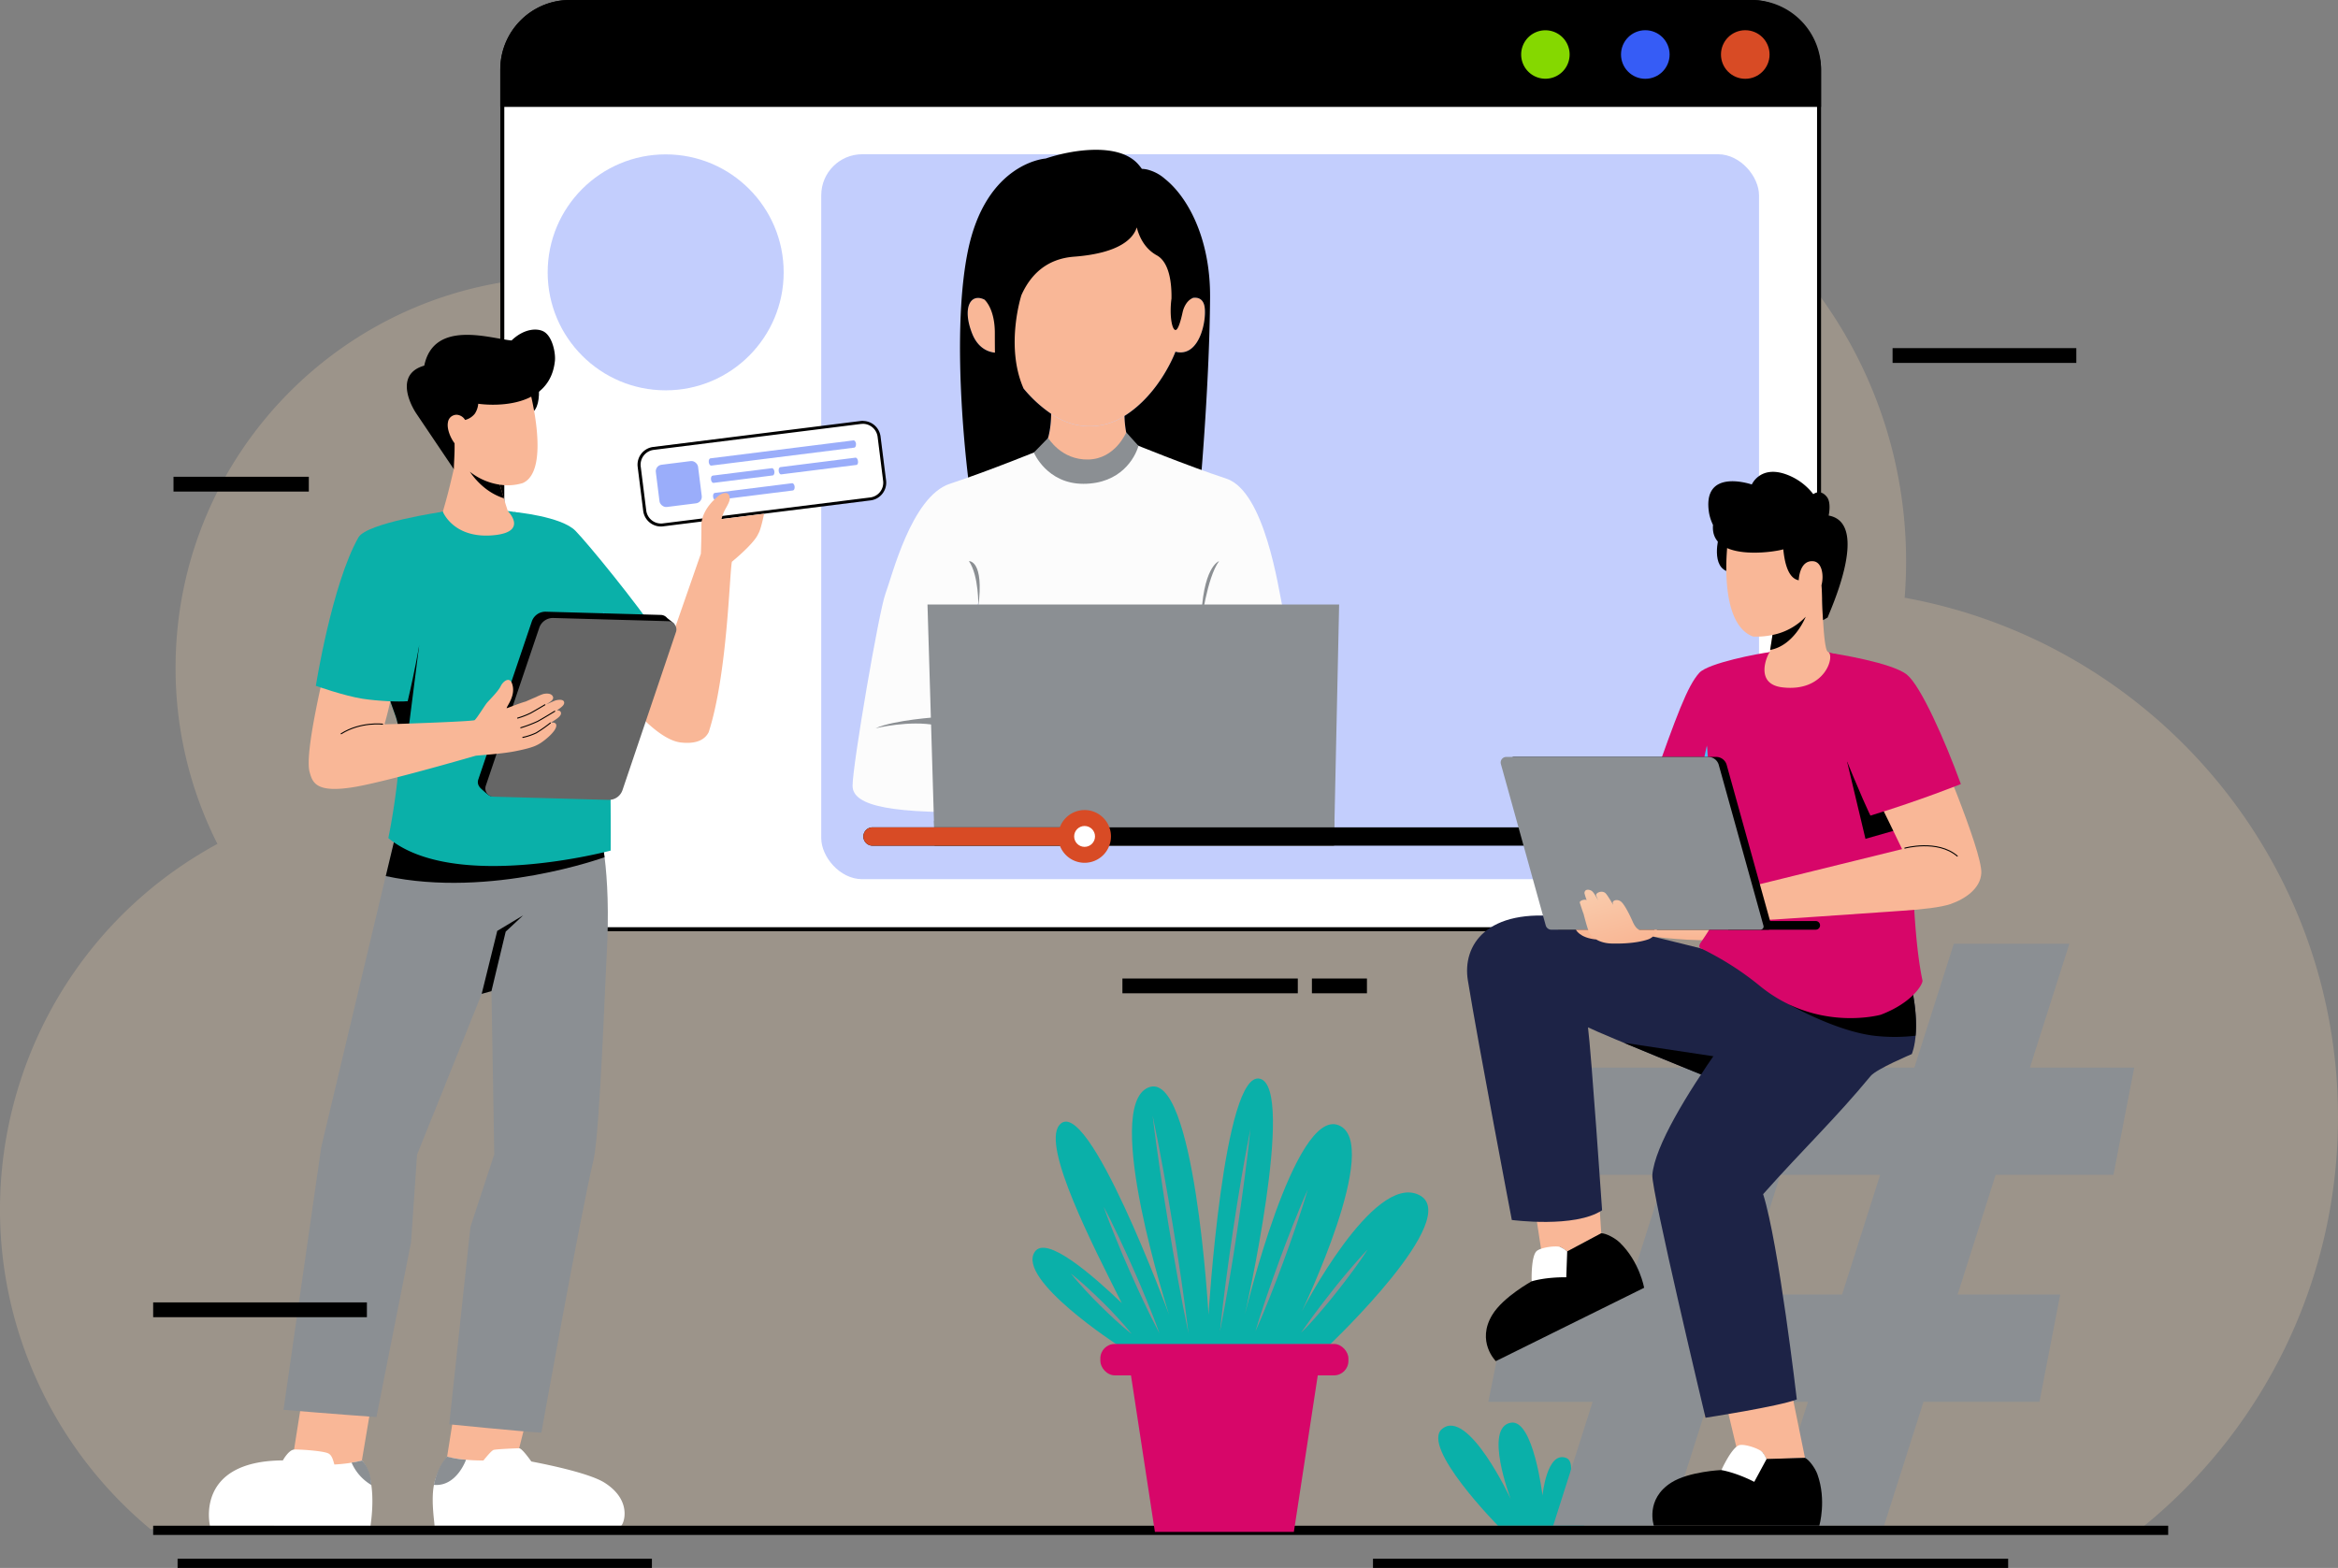 <svg xmlns="http://www.w3.org/2000/svg" xmlns:xlink="http://www.w3.org/1999/xlink" viewBox="0 0 1350.91 906.15"><rect x="0" y="0" width="1350.91" height="906.15" fill="#808080" stroke="none"/><defs><style>.cls-1{fill:#c7b299;opacity:0.4;}.cls-1,.cls-16,.cls-5{isolation:isolate;}.cls-2{fill:#0ab0a9;}.cls-15,.cls-3{fill:#fff;}.cls-19,.cls-3,.cls-4{stroke:#000;}.cls-3,.cls-4{stroke-miterlimit:10;stroke-width:2.31px;}.cls-16,.cls-5,.cls-7{fill:#365cf6;}.cls-5{opacity:0.3;}.cls-6{fill:#85d800;}.cls-8{fill:#d84b25;}.cls-9{fill:#f9b797;}.cls-10{fill:#fcfcfc;}.cls-11{fill:#8b8f93;}.cls-12{fill:#4c1765;}.cls-13{fill:#1c0224;}.cls-14{fill:#fbb2a5;}.cls-16{opacity:0.5;}.cls-17{fill:url(#linear-gradient);}.cls-18{fill:#666;}.cls-19{fill:none;stroke-linecap:round;stroke-linejoin:round;stroke-width:0.58px;}.cls-20{fill:url(#linear-gradient-2);}.cls-21{fill:#1d2346;}.cls-22{fill:#d70669;}.cls-23{fill:url(#linear-gradient-3);}.cls-24{fill:url(#linear-gradient-4);}.cls-25{fill:url(#linear-gradient-5);}</style><linearGradient id="linear-gradient" x1="1068.58" y1="613.83" x2="1068.58" y2="569.87" gradientTransform="matrix(1, 0, 0, -1, -720.26, 956.31)" gradientUnits="userSpaceOnUse"><stop offset="0" stop-color="#4ec3fa"/><stop offset="1" stop-color="#0a8afc"/></linearGradient><linearGradient id="linear-gradient-2" x1="534.3" y1="430.97" x2="534.3" y2="413.47" gradientTransform="matrix(1, 0, 0, -1, 443.67, 956.31)" gradientUnits="userSpaceOnUse"><stop offset="0" stop-color="#f9ccad"/><stop offset="1" stop-color="#f9b694"/></linearGradient><linearGradient id="linear-gradient-3" x1="543.73" y1="522.42" x2="543.73" y2="493.69" gradientTransform="matrix(1, 0, 0, -1, 443.67, 956.31)" xlink:href="#linear-gradient"/><linearGradient id="linear-gradient-4" x1="448.16" y1="429.55" x2="468.26" y2="420.09" xlink:href="#linear-gradient-2"/><linearGradient id="linear-gradient-5" x1="2166.87" y1="444.79" x2="2156.51" y2="409.47" gradientTransform="translate(3096.73 956.31) rotate(180)" xlink:href="#linear-gradient-2"/></defs><g id="Layer_2" data-name="Layer 2"><g id="Layer_1-2" data-name="Layer 1"><g id="Layer_5" data-name="Layer 5"><path class="cls-1" d="M86.86,883.73H1236.59a304.49,304.49,0,0,0,114.32-238.09c0-149.83-108-274.42-250.39-300.2q.84-10.38.84-21c0-144.12-116.83-261-260.95-261-105.88,0-197,63.06-237.94,153.68a218.22,218.22,0,0,0-118.66,6,225.13,225.13,0,0,0-156.53-63c-124.73,0-225.84,101.11-225.84,225.84a225,225,0,0,0,24.18,101.75C9,551.05-34.15,696.89,29.16,813.47a240.4,240.4,0,0,0,57.7,70.23Z"/></g><g id="Layer_1-3" data-name="Layer 1"><path class="cls-2" d="M865.55,881.76s-45-45.66-32.25-56c15.1-12.25,39.6,40.57,39.6,40.57s-15.92-41.58.2-44.13c12.91-2,18.17,42.07,18.17,42.07s2.45-25.57,13.48-21.77c7.32,2.55-.82,21.77-.82,21.77S920.67,838.7,930.26,848c6.8,6.6-15.13,33.79-15.13,33.79Z"/><rect class="cls-3" x="290.23" y="1.15" width="760.83" height="535.87" rx="39"/><path class="cls-4" d="M1051.06,40.15V60.64H290.22V40.15a39,39,0,0,1,39-39h682.84a39,39,0,0,1,39,39Z"/><rect class="cls-5" x="474.52" y="89.14" width="541.85" height="418.96" rx="23.7"/><circle class="cls-5" cx="384.63" cy="157.4" r="68.18"/><path class="cls-6" d="M906.94,31.5a14,14,0,1,1-14-14A14,14,0,0,1,906.94,31.5Z"/><circle class="cls-7" cx="950.67" cy="31.5" r="14.04"/><circle class="cls-8" cx="1008.43" cy="31.5" r="14.04"/><g id="Layer_4" data-name="Layer 4"><path class="cls-9" d="M649.77,240.4c-.64.41-1.28.79-1.94,1.17a37.16,37.16,0,0,1-35.27.66,46.41,46.41,0,0,1-5.17-3c-.12,8.64-1.69,18.57-7.37,24.56-3.46,3.66.16,9.86,7.34,14.35l44.85-1.44a39.28,39.28,0,0,0,9.09-6.22S650.28,261.82,649.77,240.4Z"/><path class="cls-9" d="M695.81,176.21c-1.94-6.7-9.3-3.28-9.3-3.28,2.12-23-1.29-87.8-64.85-83.22s-52.84,83.44-52.84,83.44c-8.15-4-12.91,4.84-7.14,19.54,5.26,13.42,16.91,11.06,16.91,11.06,7.1,16.35,18.68,28.68,28.8,35.43a46.41,46.41,0,0,0,5.17,3,37.16,37.16,0,0,0,35.27-.66c.66-.38,1.3-.77,1.94-1.17,20.65-13,29.44-37.11,29.44-37.11C693.81,207.06,697.75,182.93,695.81,176.21Z"/><path class="cls-9" d="M692.49,177.06c.38.43-1.49-2.27-3.54-.88s-2.92,6.42-1.71,8.1,2.69,5.39.09,7.07-1.85,2.51-1.85,2.51a7,7,0,0,1,3-2.14c1.91-.65,1.92-4,0-6.61S689.28,173.35,692.49,177.06Z"/><path class="cls-9" d="M563.28,177.44c-.33.47,1.24-2.42,3.42-1.26s3.6,6.07,2.58,7.86-2.1,5.66.67,7,2.11,2.3,2.11,2.3a6.91,6.91,0,0,0-3.23-1.8c-2-.44-2.33-3.76-.71-6.57S566.16,173.38,563.28,177.44Z"/><path d="M673.15,103.42a24.08,24.08,0,0,0-8.78-5,15.23,15.23,0,0,0-4.59-.82,30.65,30.65,0,0,0-2-2.53c-11.22-13-38.66-8.5-53.59-3.45h0s-34.74,2.21-45.08,54.12.74,133.84.74,133.84l47.48-1.52c-7.18-4.49-10.8-10.69-7.34-14.35,5.68-6,7.25-15.92,7.37-24.56a76.1,76.1,0,0,1-15.92-14.59c-10.81-24.53-1.26-54-1.26-54,5.34-11.93,14.66-21,30.39-22.21,27.08-2.06,34.43-11,36.26-16.93,1.23,4.8,4.24,12.11,11.55,16.13,7.55,4.14,8.65,16.78,8.51,25a51.74,51.74,0,0,0-.47,7.35V180h0c.06,6,1.23,10.71,2.82,10.71s3.17-6,4.16-10.6c.28-1.18,1.74-6.34,6.06-8,2.27-.27,5.2.22,6.32,4.09,1.94,6.71-2,30.84-16.6,27.07,0,0-8.79,24.12-29.44,37.12.47,21.42,11.53,30,11.53,30a39.28,39.28,0,0,1-9.09,6.22L694,275.24s4.84-56,5.19-103.15C699.46,137.6,686.13,113.75,673.15,103.42ZM561.68,192.69c-5.77-14.71-1-23.54,7.14-19.54h0s5.94,4.9,6,19.11h0c0,3.72,0,7.6.07,11.55C571.07,203.43,565.06,201.31,561.68,192.69Z"/><path class="cls-10" d="M556.28,323.31s8.59,17.07,9.07,27.3-.86,21.78,9.19,44c9.24,20.46,3.4,51.6,3.4,51.6l54.28,3.17-.58-166.17S557.2,308.7,556.28,323.31Z"/><path class="cls-10" d="M703.64,323.31s-8.59,17.07-9.07,27.3.86,21.78-9.18,44c-9.25,20.46-3.41,51.6-3.41,51.6l-54.28,3.17.58-166.17S702.67,308.7,703.64,323.31Z"/><path class="cls-10" d="M603.28,259.15s-32.15,13.14-54.42,20.43-33.59,54-37.24,63.53-19,98.94-19,111,23.73,16.42,79.59,15,59.88-4,59.88-4-8.4-9.86-4.75-30.3c0,0-84-14.49-86.16-15.58S565.28,349,566,346.09s55.53-45.53,69.36-65.53C635.33,280.54,609.1,276.73,603.28,259.15Z"/><path class="cls-10" d="M654.13,256.15s32.16,13.14,54.43,20.45,30.22,64,32.41,74c2.74,12.41-28.37,70.1-29,67.73-1.28-5-23.36-71.56-24.09-74.47s-52-46.34-65.88-66.34C622,277.55,648.28,273.74,654.13,256.15Z"/><path class="cls-11" d="M605.63,253.06l-8.26,8.49s7.48,18.06,28.59,18.06c21.6,0,29.86-15,31.85-21.93l-7.06-7.82s-6.27,15.31-21.81,15.7C613.2,266,605.63,253.06,605.63,253.06Z"/><path class="cls-11" d="M505.91,420.9s19.53-4.84,35.23-1.7l.79-4.76S516.68,416,505.91,420.9Z"/><path class="cls-12" d="M627.76,433.77s-3.27,21.77,5.4,32.08l-15.35,1.46s-3.07-7.07-2.43-20.49.42-14.42.42-14.42Z"/><polygon class="cls-13" points="579.69 426.45 615.83 433.2 615.8 432.4 579.71 423.82 579.69 426.45"/><path class="cls-13" d="M604.91,402.89s17.28-7.82,25.56-8.28,35.2,8.28,35.2,8.28S634.6,394.15,604.91,402.89Z"/><path class="cls-11" d="M565.28,350.61s.42-17.81-5.42-26.32C559.88,324.29,568.78,323.62,565.28,350.61Z"/><path class="cls-11" d="M694,360.57s3.31-26.64,10.37-36.27C704.39,324.3,694.59,327.37,694,360.57Z"/><path class="cls-14" d="M677.93,438.68c1.94-.49,27.74,4.62,34.07,3.89s3.78-6.29,2.19-7.78-22.63-4.87-27-5.85-31.89,0-37.24,0c-4.92,0-19.88,4.93-22.3,5.73-.49,4.16-2.1,22,5.48,31.13,7.57,4.65,24.43,3.65,30.69,3.57,6.57-.1,9.68,1,16.43,2.11s8.12-.29,8.21-2-4.19-4.21-11.13-5.4-8.76-3-9.13-3.25,4.14-1.09,6.69-.6,10.59,2.07,15.34,4,11.19-1.22,10.71-3.54-6.82-5-8-5.11-8.52-2.79-9.5-2.93-10.58-1.58-10.46-2,7.3-.86,8.65-.73,14.23,2.06,15.44,2.19,4.63,3.4,10.23,3.53,5.35-5.12,4.26-5.24-3.9-3.4-5.85-4.14a108.51,108.51,0,0,0-16.43-4.5C681.94,440.37,676,439.15,677.93,438.68Z"/><polygon class="cls-11" points="770.76 488.86 540.07 488.86 535.91 349.37 773.76 349.37 770.76 488.86"/><polygon class="cls-11" points="771.07 474.42 539.64 474.42 540.07 488.86 770.76 488.86 771.07 474.42"/></g><g id="v"><path d="M989.09,488.74H504.17a5.31,5.31,0,0,1-5.3-5.3h0a5.3,5.3,0,0,1,5.3-5.3H989.09a5.29,5.29,0,0,1,5.3,5.29h0a5.3,5.3,0,0,1-5.3,5.3Z"/><path class="cls-8" d="M626.68,478.15v10.6H504.17a5.3,5.3,0,1,1,0-10.6H626.68Z"/><path class="cls-8" d="M641.92,483.39a15.24,15.24,0,1,1-15.24-15.24h0A15.24,15.24,0,0,1,641.92,483.39Z"/><circle class="cls-15" cx="626.68" cy="483.39" r="6.03"/></g><path class="cls-9" d="M265.91,794.15,258,844.06a37.28,37.28,0,0,0,40.19,0l12.61-49.91"/><path class="cls-9" d="M176.8,794.15l-7.9,49.91a37.29,37.29,0,0,0,40.2,0l8.41-49.89"/><path class="cls-15" d="M250.52,859.42c1.31-8.94,7.82-17.38,7.82-17.38a101.47,101.47,0,0,0,21,2s4.43-5.62,5.81-6.08S298.3,837,300,837s7,7.63,7,7.63h0c12.24,2.35,34.22,7.11,42.36,12.29,16.82,10.7,10.66,24.86,9.41,24.86H251.07C251.07,879.8,249.16,868.34,250.52,859.42Z"/><path class="cls-15" d="M381.93,303.48a9.51,9.51,0,0,1-9.38-8.29l-3.19-25.43a9.48,9.48,0,0,1,8.21-10.6h0l119.81-15c.4,0,.8-.07,1.2-.07a9.46,9.46,0,0,1,9.37,8.29l3.2,25.43a9.48,9.48,0,0,1-8.22,10.57l-119.81,15A11.69,11.69,0,0,1,381.93,303.48Z"/><path d="M498.58,244.94h0a8.61,8.61,0,0,1,8.51,7.52l3.19,25.43a8.59,8.59,0,0,1-7.46,9.6L383,302.49a6.39,6.39,0,0,1-1.08.07,8.62,8.62,0,0,1-8.52-7.53l-3.19-25.42a8.62,8.62,0,0,1,7.46-9.6l119.81-15,1.09-.06m0-1.74a11.69,11.69,0,0,0-1.31.09l-119.81,15a10.33,10.33,0,0,0-9,11.5v0l3.19,25.43a10.35,10.35,0,0,0,10.24,9.05,9.36,9.36,0,0,0,1.3-.09l119.81-15a10.33,10.33,0,0,0,9-11.5v0l-3.2-25.42a10.32,10.32,0,0,0-10.23-9Z"/><rect class="cls-16" x="379.91" y="267.43" width="24.6" height="24.6" rx="3.78" transform="translate(-31.81 51.07) rotate(-7.16)"/><path class="cls-16" d="M493.59,258.71,411,269.08c-.67.09-1.32-.77-1.46-1.89v-.11c-.14-1.13.28-2.1,1-2.2l82.61-10.37c.66-.08,1.31.78,1.46,1.89v.11C494.68,257.64,494.28,258.62,493.59,258.71Z"/><path class="cls-16" d="M446.48,274.77l-34.2,4.3c-.66.08-1.32-.76-1.46-1.89v-.11c-.15-1.13.28-2.11.94-2.2L446,270.58c.66-.09,1.32.77,1.46,1.9v.1C447.57,273.7,447.15,274.69,446.48,274.77Z"/><path class="cls-16" d="M494.85,268.7l-43.46,5.45c-.66.1-1.32-.76-1.46-1.89v-.11c-.14-1.13.28-2.1,1-2.19l43.35-5.46c.66-.08,1.32.77,1.46,1.89v.12C495.94,267.63,495.51,268.62,494.85,268.7Z"/><path class="cls-16" d="M458.15,283.45l-44.66,5.61c-.66.08-1.31-.76-1.46-1.89v-.11c-.14-1.13.28-2.11,1-2.19l44.65-5.61c.67-.08,1.32.76,1.46,1.89v.11C459.28,282.39,458.81,283.37,458.15,283.45Z"/><path class="cls-9" d="M364.28,347.79,385.48,376c5.2-15,14.2-40.78,19.49-56,0,0,.32-7.32.32-16.65,0-4.91,3.08-11,8.92-15.94,2.27-2.41,7.44-4.48,7.44.84,0,1.73-1.89,4.75-2.62,6.14A25.11,25.11,0,0,0,416.9,300l24.59-3.08s-1.86,9.31-3.27,11.36c-2.25,5.78-15.32,16.36-15.34,16.39-1.44,7.54-2.61,65-13.38,98.44-1.94,3.87-6.36,7.08-16.06,6C371.76,426.71,339,373.43,339,373.43Z"/><path class="cls-2" d="M381.45,368.7s-12.17,19.45-32.07,30.94L318.72,370l-21.66-74.11s27.27,2.47,35.47,10.9C340.09,314.58,367.38,348,381.45,368.7Z"/><polygon class="cls-17" points="343.24 344.43 357.67 369.86 338.97 366.26 343.24 344.43"/><path class="cls-11" d="M230.22,475.44,185.59,663.09,163.81,814.77s33.4,2.8,53.7,4.19l20-101,3.47-50.68S262.5,614,278.32,574.42l5.65-1.58,1.61,94.31-13.76,41.91L259.58,823.15s38.92,3.93,53.23,4.84c0,0,22.37-124.9,30.17-157.85,3.53-15,6.62-101.65,7.5-116.66C353.56,500.57,346,478,346,478Z"/><path d="M222.9,506.31c60.76,13.09,126.42-10.91,126.42-10.91C347.82,483.5,346,478,346,478l-115.71-2.57Z"/><path class="cls-2" d="M352.85,491.58s-90.28,24.24-128.47-7.23c3.24-15.54,7.37-44.4,6.48-58a46.46,46.46,0,0,0-2.13-12.15c-3.36-9.5-8.29-22.81-12.42-36.62-5-16.66-8.84-34-7.33-46.26,3.11-25.08,46.94-35.65,46.94-35.65l37.53-.34S326.52,298.69,342,322C354,340.15,352.85,491.58,352.85,491.58Z"/><path d="M242.17,373.2l-6.75,53.19h-4.56a46.46,46.46,0,0,0-2.13-12.14c-3.36-9.5-8.29-22.81-12.42-36.62Z"/><path d="M309.39,211.31s6.16,23.38-2.87,27.79c-7.35,3.58-8-6.9-8-6.9l-1.75-11.39"/><path class="cls-9" d="M259.28,258.06c-4.64-8.53-12.2-24.52-10.61-35.72,2.26-16,47.7-32.46,57.23,2.57,0,0,12.79,47-3.87,54.27a29.62,29.62,0,0,1-13.2.93c.73,2.67,1.53,5.42,2.26,7.84,1.29,4.24,2.35,7.44,2.35,7.44s12.12,12-8.14,13.93c-23.29,2.25-29.43-13.61-29.43-13.61,3-10.31,3.65-13.27,6.34-24.6C261.12,269.5,260.28,259.8,259.28,258.06Z"/><path d="M271.48,272.63c3.29,4.79,9.75,12.2,19.65,15.32-.74-2.4-1.55-5.15-2.27-7.82A36.51,36.51,0,0,1,271.48,272.63Z"/><path d="M245.14,211.31c5.61-27,38.71-15.51,50.44-14.55,7.12-6.85,14.59-7.21,18.41-5.24,5.23,2.7,7.1,12.56,6.65,17-2.84,27.62-35.43,26.06-44.31,24.83a12.32,12.32,0,0,1-2,5.77,10.4,10.4,0,0,1-5.6,3.58,6.08,6.08,0,0,0-4.75-3,5.09,5.09,0,0,0-2.23.45,4.91,4.91,0,0,0-2.91,3.9c-.76,3.52,1.33,8.89,3.81,12.14.13,6-.39,11.34-.41,15L240.56,239C237,233.75,228.15,216.15,245.14,211.31Z"/><path d="M347.28,458.64l-64,1.4c-1.12-.34-4.54-3.55-5.22-4.17-1.64-1.48-2.4-3.31-1.7-5.38l30.92-91.34a8.31,8.31,0,0,1,8.09-5.63l66.51,1.86a4.79,4.79,0,0,1,3.45,1.62c.38.43,4.09,3.15,4.3,3.69.37,1-3-.12-3.36,1L355.37,453A8.26,8.26,0,0,1,347.28,458.64Z"/><path class="cls-18" d="M351.58,462.27l-66.51-1.85a4.78,4.78,0,0,1-4.63-4.91,5,5,0,0,1,.25-1.39l30.9-91.31a8.32,8.32,0,0,1,8.09-5.66L386.19,359a4.79,4.79,0,0,1,4.64,4.91,4.62,4.62,0,0,1-.26,1.39l-30.89,91.33A8.29,8.29,0,0,1,351.58,462.27Z"/><path class="cls-9" d="M195.34,355.83l36.44,13.79s-3.86,29.38-9.63,49c20-.6,48.81-1.69,52-2.38,1.18-.68,6-8.71,7.45-10.33s6.33-6.49,7.69-9.32,5-5.67,6.51-1.72c2.57,6.82-2.86,12.93-3.06,14.4,0,.22,6.53-2.58,11-3.84,2.29-1,3.52-1.55,6.1-2.64a31.11,31.11,0,0,1,4-1.69c2.77-.62,5-.14,5.65,1.54s-1.28,2.88-4.07,4.51l1.39-.59c1.83-.78,3-1.33,4-1.69s4.42-1,5.06.64-1.24,3.18-4.11,5c1,0,2,.29,2.28,1.1.74,2-2.25,3.83-5.73,6,1.26-.11,2.64,0,3,1,.81,2.13-2.47,5.88-6.57,9.09-3.92,3.07-6.53,4.35-16.88,6.42-8.4,1.69-22.11,2.42-23.08,2.66-33,9.5-58.91,16.2-69.7,18-22.68,3.85-24.54-2.59-26.23-8.79C175,431.37,195.34,355.83,195.34,355.83Z"/><path class="cls-2" d="M207.1,310.6c4.78-8.45,48.82-14.87,48.82-14.87l-11.16,54.9c.2,15.13-9.19,54.61-9.19,54.61-5.33.47-17.08-.05-26.17-1.43-10.89-1.73-26.9-7.45-26.9-7.45S191.8,337.57,207.1,310.6Z"/><path class="cls-15" d="M163.44,844h0s3.28-6,6.47-6.25c2.3-.19,15.36.58,19.29,2,2.51.88,3.15,3.69,4,6.62a85.92,85.92,0,0,0,15.89-2.24s9.15,8,5,37.69H121.33S112.22,844.34,163.44,844Z"/><path class="cls-11" d="M269.28,843.61s-5.48,15.76-18.57,14.53c0,0,1.64-9.9,7.63-16.32A58.07,58.07,0,0,0,269.28,843.61Z"/><path class="cls-11" d="M209.1,844.09s4.86,3.71,5.47,14.13a27.81,27.81,0,0,1-11.43-12.94Q206.16,844.83,209.1,844.09Z"/><polygon points="278.32 574.38 287.32 537.98 302.32 528.97 292.2 538.41 283.96 572.8 278.32 574.38"/><path class="cls-19" d="M221.06,418.51s-12.63-1.55-23.94,5.55"/><path class="cls-19" d="M314.84,407.32s-5.3,3.16-8.23,4.78a46.45,46.45,0,0,1-7.51,2.9"/><path class="cls-19" d="M320.52,411.06s-6.87,4.2-9.8,5.8a75.67,75.67,0,0,1-9.8,3.72"/><path class="cls-19" d="M318,417.83a78,78,0,0,1-8.07,5.67,35.28,35.28,0,0,1-7.83,2.66"/><path class="cls-11" d="M1221.16,679l12-62h-60.27l22.8-71.56h-66.77L1106.12,617h-57.64l22.8-71.56h-66.77L981.71,617H915.16l-12.49,62H962l-22,69.17H872.45l-12.49,62h60.27l-22.8,71.58h66.76L987,810.15h57.64l-22.8,71.58h66.77l22.8-71.58h67l12-62h-59.3l22-69.17Zm-156.81,69.17h-57.64l22-69.17h57.64Z"/><path class="cls-20" d="M954.89,541.24s24.61,3.28,38.62,1.69c16.22-1.84,1.17-17.28,1.17-17.28l-38.06,9.17Z"/><polyline class="cls-9" points="885.01 686.24 891.78 730.6 925.22 712.74 922.74 674.26"/><path d="M935.88,718.09c-2.67-2.58-7.93-5.39-10.67-5.35l-19.6,10.45-3.87-2.5-12.48,1.93L885,740.51s-16.41,9-22.71,19.3c-9.46,15.48,2,26.83,2,26.83L950,744.24S947.35,729.15,935.88,718.09Z"/><path class="cls-15" d="M885,740.51s7.61-2.47,20-2.33l.54-15a21,21,0,0,0-3.87-2.5c-3-.93-11.52.26-13.84,2.4C884.53,726.21,885,740.51,885,740.51Z"/><path class="cls-21" d="M1034.17,563.48l-4.4,51.83-35.15,10.42s-68.06-27.51-77.07-32c1.87,14.25,8.15,105.71,8.15,105.71-15.72,10.48-52.16,5.61-52.16,5.61s-19.47-101.88-25.41-138.52c-3.25-20.12,10.72-42.19,55.21-36.53,15.82,2,56.69,12.57,71.56,16.14C1010.46,554.64,1034.17,563.48,1034.17,563.48Z"/><path d="M938.22,602.64l89.07,13.41-32.66,9.69S961.28,612.26,938.22,602.64Z"/><polyline class="cls-9" points="994.62 799.92 1005.06 843.72 1042.93 842.53 1033.34 795.5"/><path d="M1050.13,852.07c-1.25-3.5-4.71-8.35-7.19-9.53l-22.21.67-2.36-4-12-3.79-11.72,14.16s-18.71.79-28.92,7.22c-15.34,9.68-10.13,24.93-10.13,24.93h95.61S1055.49,867.09,1050.13,852.07Z"/><path class="cls-15" d="M994.62,849.61s7.92,1.16,19,6.79l7.13-13.19a21.13,21.13,0,0,0-2.36-4c-2.29-2.16-10.43-4.87-13.46-4C1000.5,836.57,994.62,849.61,994.62,849.61Z"/><path class="cls-21" d="M1100.72,556s-47.18,13.32-70.61.78c0,0-72.54,88.77-75.38,122.24-.73,8.61,30.74,140.33,30.74,140.33s42.26-6.51,52.74-10.57c0,0-10.42-90-19.46-118.65,23.37-26.3,41.62-43.46,62.12-68.28,3.4-4.11,23.75-12.66,23.75-12.66S1112.28,593.08,1100.72,556Z"/><path d="M1106.84,598.55a102.17,102.17,0,0,1-21.27.3c-23-1.78-51.41-18.15-51.41-18.15V574l-4.05-17.23c23.43,12.55,70.6-.79,70.6-.79C1107,576.07,1107.58,590,1106.84,598.55Z"/><path class="cls-22" d="M991.41,471.81c-2.51-.6-4.91-1.26-7.2-1.94-23.57-6.93-30.1-15.19-30.1-15.19,14.79-41.5,20.85-58.22,27.77-65.85,5.12-5.65,34.49-11.23,40.75-11.94,1.59,10.15-34.91,50.54-35.8,51Z"/><polygon class="cls-23" points="986.27 430.71 980.85 455.81 993.96 452.54 986.27 430.71"/><path class="cls-22" d="M1110.82,566.63c.39,1.82-5.46,12.71-24.08,19.81,0,0-37.2,10.5-70.46-17.12a169.94,169.94,0,0,0-33.9-21.42c-.76-.51-.62-1.83.27-3.09.71-1,4.78-7,4.87-7.51,6.46-34.79,1-38.24.64-64.85v-2c-.7-41-4.85-61.55-2.93-74.23,9.52-10.62,35.76-19,37.44-19.33.07,0,27.62-.21,33.63,0,13.75,3.54,38.09,10.85,50.2,31.48-.66,16.48.41,36.51-1.58,62.18C1104.53,474.43,1104.22,536,1110.82,566.63Z"/><path d="M993.28,309.77s-5.39,18.78,6.33,20.85l2.62-15.82"/><path class="cls-9" d="M1056.28,376.73c-2.75-.41-3.38-30.29-3.38-30.29h-.06a10.36,10.36,0,0,0,2.15-4.21c2.33-9.17,5.62-26.1,1.43-36.28-6-14.52-57.52-28.28-58.09,7.06,0,0-6.19,47.12,14.6,54.86a41.53,41.53,0,0,0,11.23-.93l-1.51,9.75h0c-1.72,2.17-9,18.61,7.16,20.54C1054.85,400.23,1060.42,378.69,1056.28,376.73Z"/><path d="M1043.35,356.43c-.39,1-6.92,16.69-20.55,19.19l1.36-8.66A36.08,36.08,0,0,0,1043.35,356.43Z"/><path d="M1056.06,356.85l-2.66,1.54c-.7-7.71-.47-14.74-.93-20.14h0c1.51-5.86.25-13.46-4.77-13.9-8.11-.72-8.38,11-8.38,11-7.1-1.27-8.42-13.3-8.93-17.89-4.58,1.55-42.45,7.53-40.6-14.07a27.47,27.47,0,0,1-2.25-6.71c-4.46-26.8,24.66-16.68,24.66-16.68s4.83-11.21,19.76-5.88a34.52,34.52,0,0,1,15.77,11.48s4.16-3.39,8,1.79c2.48,3.38.88,10.56.88,10.56C1081.38,302.44,1056.36,355.15,1056.06,356.85Z"/><polygon points="1067.19 439.88 1077.88 484.79 1099.81 478.51 1067.19 439.88"/><path class="cls-9" d="M1116.66,424.56l-40.8,18.89s13.94,27.84,23.18,47.28c-8.92,2.18-92.71,22.85-92.71,22.85,1,6.89,2.85,18.76,2.85,18.76,24-1.24,61-4.08,90.08-6,12-.79,22.22-2,27.64-3.82,8.53-2.93,17.51-9,17.91-18C1145.38,491.45,1116.66,424.56,1116.66,424.56Z"/><path d="M1049.16,537.3H998.6v-5h50.56a2.46,2.46,0,0,1,2.47,2.46h0a2.46,2.46,0,0,1-2.42,2.52Z"/><path d="M1021.8,537.3H901a3.38,3.38,0,0,1-3.25-2.47L871.8,441.55a3.25,3.25,0,0,1,2.27-4,2.78,2.78,0,0,1,.86-.11H991.59a6.34,6.34,0,0,1,6.11,4.65L1023.52,535a1.77,1.77,0,0,1-1.23,2.19A2,2,0,0,1,1021.8,537.3Z"/><path class="cls-11" d="M1017.22,537.3H896.39a3.39,3.39,0,0,1-3.26-2.47l-25.91-93.28a3.25,3.25,0,0,1,2.27-4,3.1,3.1,0,0,1,.85-.11H987a6.32,6.32,0,0,1,6.12,4.65L1018.94,535a1.77,1.77,0,0,1-1.23,2.19A2,2,0,0,1,1017.22,537.3Z"/><path class="cls-24" d="M910.56,537.3s2.09,4.68,11.58,5.64l-.66-5.64Z"/><path class="cls-25" d="M912.78,521.44c.2-.89,2.32-1.86,4-1.29a32.12,32.12,0,0,1-1.28-4c.17-2.46,2.59-2.16,4-1.39,1.57.88,3.41,5,3.91,5.42a17.31,17.31,0,0,1-1.22-3c.34-1.47,3.59-2.69,5.45-1,1,.87,3.77,5.58,4.47,6.83a7.34,7.34,0,0,1-.28-1.47c.34-1.46,3.11-2,5-.3,2.71,2.47,6.6,11.53,6.6,11.53h0c1.79,4,3.44,4.54,4,4.54h10A8.09,8.09,0,0,1,952,543c-4.63,1.54-11.9,2.53-20.9,2.28-4.45-.11-9.81-1.68-12.54-5.82-1-1.43-2.86-8.61-3.55-11.27h0C914.46,526.83,912.74,521.59,912.78,521.44Z"/><path class="cls-22" d="M1062.15,427.36c13,32.83,18.6,44,18.6,44,29.63-9.07,52.24-18.24,52.24-18.24-9.21-25.35-23.2-56.81-31.18-63.23-8.75-7.06-42.44-12.22-42.44-12.22"/><path class="cls-19" d="M1100.63,490.15s18.91-5.16,30.29,4.59"/><rect x="1093.54" y="201.19" width="106.17" height="8.55"/><rect x="100.25" y="275.54" width="78.19" height="8.55"/><rect x="88.5" y="752.69" width="123.5" height="8.55"/><rect x="648.54" y="565.51" width="101.34" height="8.54"/><rect x="758.03" y="565.51" width="31.8" height="8.54"/><rect x="88.5" y="881.76" width="1164.29" height="5.32"/><rect x="793.32" y="900.84" width="367" height="5.32"/><rect x="102.61" y="900.84" width="274.07" height="5.32"/><path class="cls-2" d="M819.76,690.51c-26.46-12.67-67.56,67.35-67.56,67.35s46.87-97.16,21.3-107.54-54.2,109.45-54.2,109.45,29.73-131,8.7-136.33-29.72,136.33-29.72,136.33-8-142.56-34.8-131.26,12,131.26,12,131.26S627.93,630.25,612,650.33c-9.93,12.5,19.53,69.67,36.15,102.74-16.41-15.69-43.62-39.64-50.29-29.56-10.59,16,48.34,54.11,48.34,54.11l24.86-.31h0l97.57-.5S846.28,703.15,819.76,690.51Z"/><path class="cls-11" d="M722.49,652.47Q721,667.2,719,681.85c-1.27,9.77-2.68,19.52-4.12,29.27s-3,19.48-4.65,29.2-3.39,19.42-5.32,29.1q1.5-14.7,3.46-29.38c1.27-9.77,2.68-19.52,4.13-29.27s3-19.48,4.65-29.2S720.57,662.15,722.49,652.47Z"/><path class="cls-11" d="M725.42,769.43c2-7,4.32-13.93,6.67-20.82s4.81-13.74,7.3-20.57,5.11-13.65,7.81-20.41,5.44-13.51,8.43-20.16c-2,7-4.32,13.92-6.67,20.82s-4.81,13.75-7.3,20.57-5.11,13.63-7.81,20.4S728.4,762.76,725.42,769.43Z"/><path class="cls-11" d="M751.74,770.15c1.54-2.06,3-4.17,4.5-6.26s3-4.15,4.56-6.19c3.06-4.12,6.22-8.16,9.39-12.2s6.44-8,9.77-11.89,6.71-7.78,10.28-11.5c-2.78,4.34-5.76,8.53-8.8,12.67S775.25,743,772.08,747s-6.46,8-9.82,11.87c-1.67,2-3.38,3.87-5.11,5.78A75.8,75.8,0,0,1,751.74,770.15Z"/><path class="cls-11" d="M666,644.73q3.3,15.63,6.11,31.32c1.91,10.45,3.69,20.93,5.44,31.42s3.38,21,4.92,31.51,3,21.06,4.25,31.62q-3.28-15.63-6.11-31.31c-1.91-10.46-3.69-20.94-5.44-31.43s-3.38-21-4.91-31.51S667.22,655.31,666,644.73Z"/><path class="cls-11" d="M637.68,697.37c3.15,5.89,6.07,11.89,8.92,17.92s5.59,12.08,8.3,18.18,5.31,12.22,7.82,18.39,5,12.37,7.19,18.67c-3.14-5.89-6.07-11.88-8.92-17.91s-5.59-12.09-8.3-18.18-5.3-12.22-7.81-18.39S639.91,703.68,637.68,697.37Z"/><path class="cls-11" d="M618.76,736c3.27,2.55,6.37,5.28,9.42,8.06s6,5.65,9,8.54,5.79,5.87,8.57,8.92,5.53,6.13,8.1,9.39c-3.28-2.55-6.38-5.28-9.43-8.06s-6-5.65-8.94-8.54-5.79-5.87-8.58-8.92S621.28,739.21,618.76,736Z"/><polygon class="cls-22" points="652.91 791.09 667.31 885.34 697.12 885.34 717.79 885.34 747.6 885.34 761.99 791.09 652.91 791.09"/><rect class="cls-22" x="635.79" y="776.71" width="143.33" height="18.15" rx="8.32"/></g></g></g></svg>